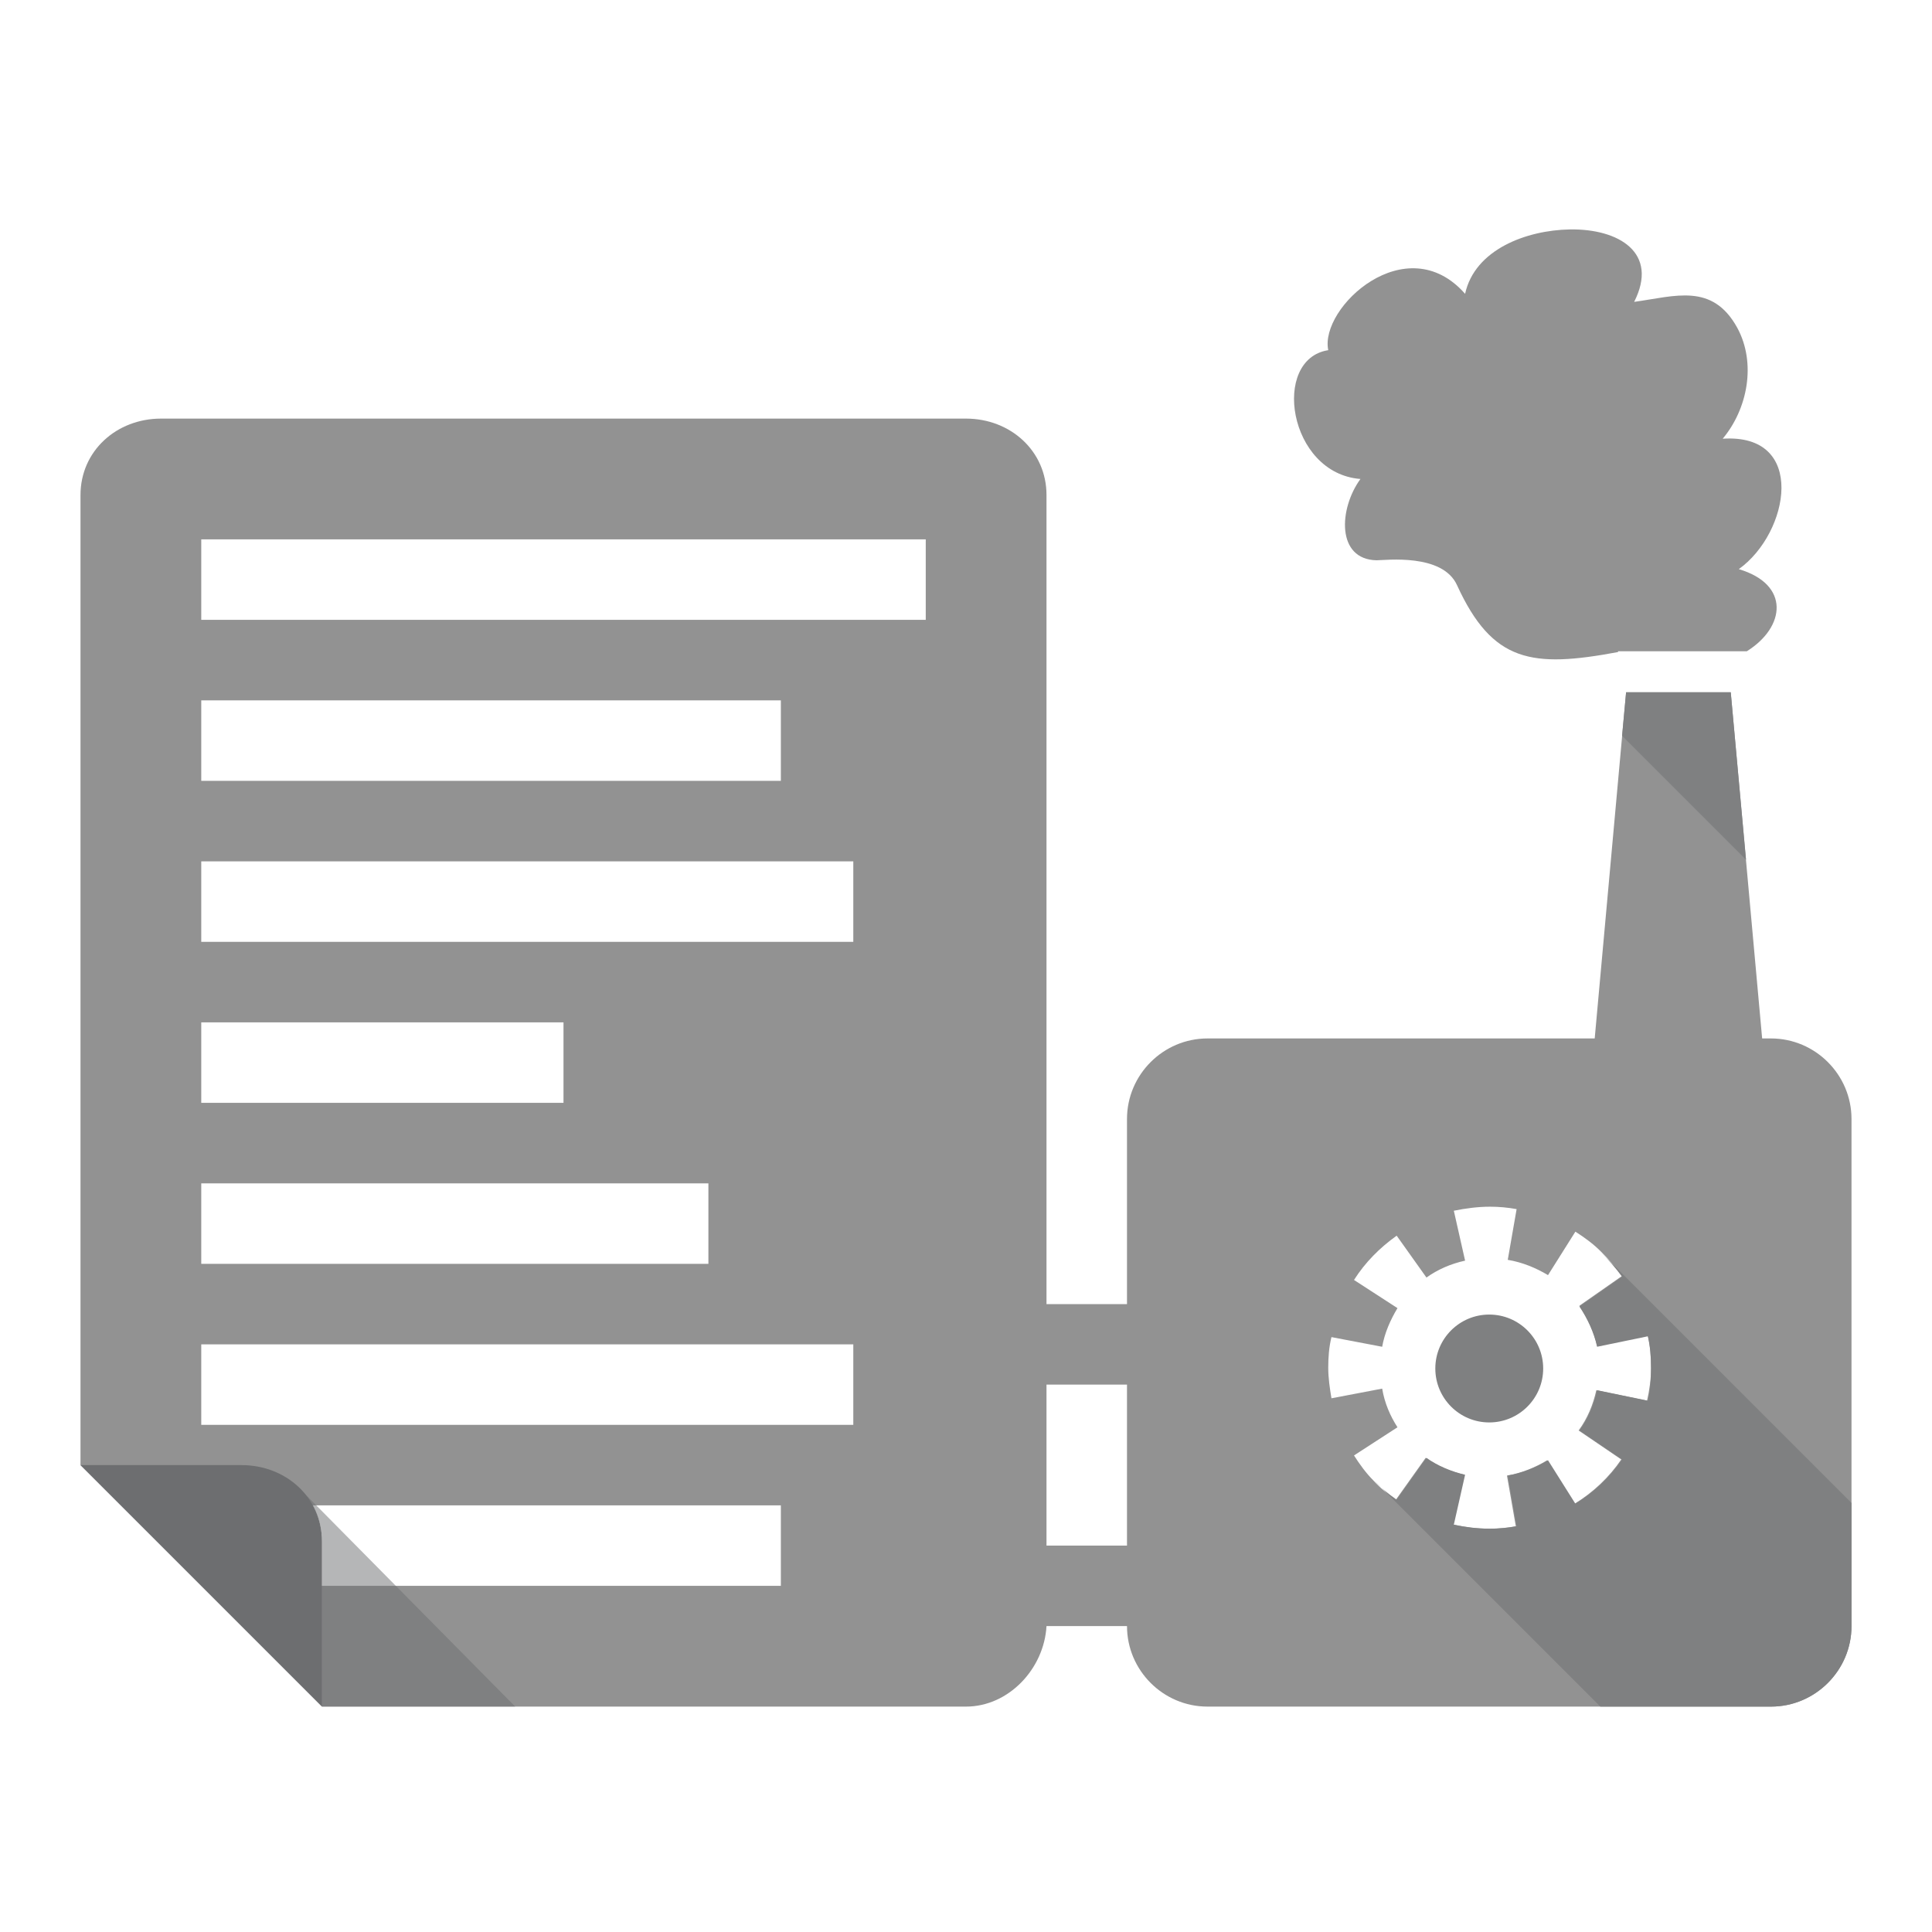<?xml version="1.0" encoding="utf-8"?>
<!-- Generator: Adobe Illustrator 16.0.0, SVG Export Plug-In . SVG Version: 6.00 Build 0)  -->
<!DOCTYPE svg PUBLIC "-//W3C//DTD SVG 1.1//EN" "http://www.w3.org/Graphics/SVG/1.1/DTD/svg11.dtd">
<svg version="1.1" id="Layer_1" xmlns="http://www.w3.org/2000/svg" xmlns:xlink="http://www.w3.org/1999/xlink" x="0px" y="0px"
	 width="240px" height="240px" viewBox="0 0 240 240" enable-background="new 0 0 240 240" xml:space="preserve">
<path fill="#929292" d="M220,129h-1.1L215,86h-13l-3.9,43H150c-5.5,0-10,4.5-10,10v23h-10V61.5c0-5.5-4.5-9.5-10-9.5H20
	c-5.5,0-10,4-10,9.5V182l30,30h80c5.3,0,9.7-4.7,10-10h10c0,5.5,4.5,10,10,10h70c5.5,0,10-4.5,10-10v-63
	C230,133.5,225.5,129,220,129z M25,87h72v10H25V87z M25,127h45v10H25V127z M25,147h63v10H25V147z M97,197H34v-10h63V197z M106,177
	H25v-10h81V177z M106,117H25v-10h81V117z M115,77H25V67h90V77z M140,192h-10v-20h10V192z M204.6,174l-6.3-1.3
	c-0.4,1.8-1.1,3.5-2.2,5l5.3,3.6c-1.5,2.2-3.5,4.1-5.8,5.5l-3.4-5.4c-1.5,0.9-3.2,1.6-5,1.9l1.1,6.3c-1.1,0.2-2.2,0.3-3.3,0.3
	c-1.6,0-3.1-0.2-4.5-0.5l1.4-6.2c-1.7-0.4-3.4-1.1-4.8-2.1l-3.7,5.2c-1-0.7-2-1.5-2.8-2.4c-0.9-0.9-1.7-2-2.4-3.1l5.4-3.5
	c-0.9-1.4-1.6-3-1.9-4.8l-6.3,1.2c-0.2-1.2-0.4-2.5-0.4-3.8c0-1.3,0.1-2.6,0.4-3.8l6.3,1.2c0.3-1.7,1-3.3,1.9-4.8l-5.4-3.5
	c1.4-2.2,3.2-4,5.3-5.5l3.7,5.2c1.4-1,3-1.7,4.8-2.1l-1.4-6.2c1.5-0.3,3-0.5,4.5-0.5c1.1,0,2.2,0.1,3.3,0.3l-1.1,6.3
	c1.8,0.3,3.5,1,5,1.9l3.4-5.4c1.1,0.7,2.2,1.5,3.1,2.4l0,0c0,0,0,0,0.1,0.1c0.9,0.9,1.8,1.9,2.6,3l-5.3,3.7c1,1.5,1.8,3.2,2.2,5
	l6.3-1.3c0.3,1.3,0.4,2.6,0.4,4C205.1,171.3,204.9,172.7,204.6,174z"/>
<path fill="#7F8081" d="M198.9,155.6c0.9,0.9,1.8,1.9,2.6,3l-5.3,3.7c1,1.5,1.8,3.2,2.2,5l6.3-1.3c0.3,1.3,0.4,2.6,0.4,4
	s-0.1,2.7-0.4,4l-6.3-1.3c-0.4,1.8-1.1,3.5-2.2,5l5.3,3.6c-1.5,2.2-3.5,4.1-5.8,5.5l-3.4-5.4c-1.5,0.9-3.2,1.6-5,1.9l1.1,6.3
	c-1.1,0.2-2.2,0.3-3.3,0.3c-1.6,0-3.1-0.2-4.5-0.5l1.4-6.2c-1.7-0.4-3.4-1.1-4.8-2.1l-3.7,5.2c-1-0.7-2-1.5-2.8-2.4l0,0l28.1,28.1
	H220c5.5,0,10-4.5,10-10v-15.3L198.9,155.6z"/>
<circle fill="#7F8081" cx="185" cy="170" r="6.7"/>
<path opacity="0.5" fill="#6D6E70" enable-background="new    " d="M37.9,185.6c1.3,1.7,2.1,3.6,2.1,5.9V212h24L37.9,185.6z"/>
<path fill="#6D6E70" d="M40,212l-30-30h20c5.5,0,10,4,10,9.5V212z"/>
<polygon fill="#7F8081" points="216.9,106.8 215,86 202,86 201.5,91.4 "/>
<path fill="#929292" d="M201,81c-10.7,2-15.6,1.3-20-8.3c-1.8-4-8.9-3.1-10-3.1c-5-0.1-4.7-6.4-2-10.1c-9-0.7-11.1-14.9-4-16
	c-1.1-5.3,9.7-15.3,17-7c1.2-5.5,7.6-7.9,13-8c6.1-0.1,11.1,2.9,8,9c5.1-0.7,9.7-2.4,12.8,3.2c2.4,4.4,1.3,10.1-1.8,13.8
	c10.5-0.7,8.3,11.7,2,16.2c6.4,1.9,5.8,7.2,1,10.2h-16V81z"/>
</svg>
